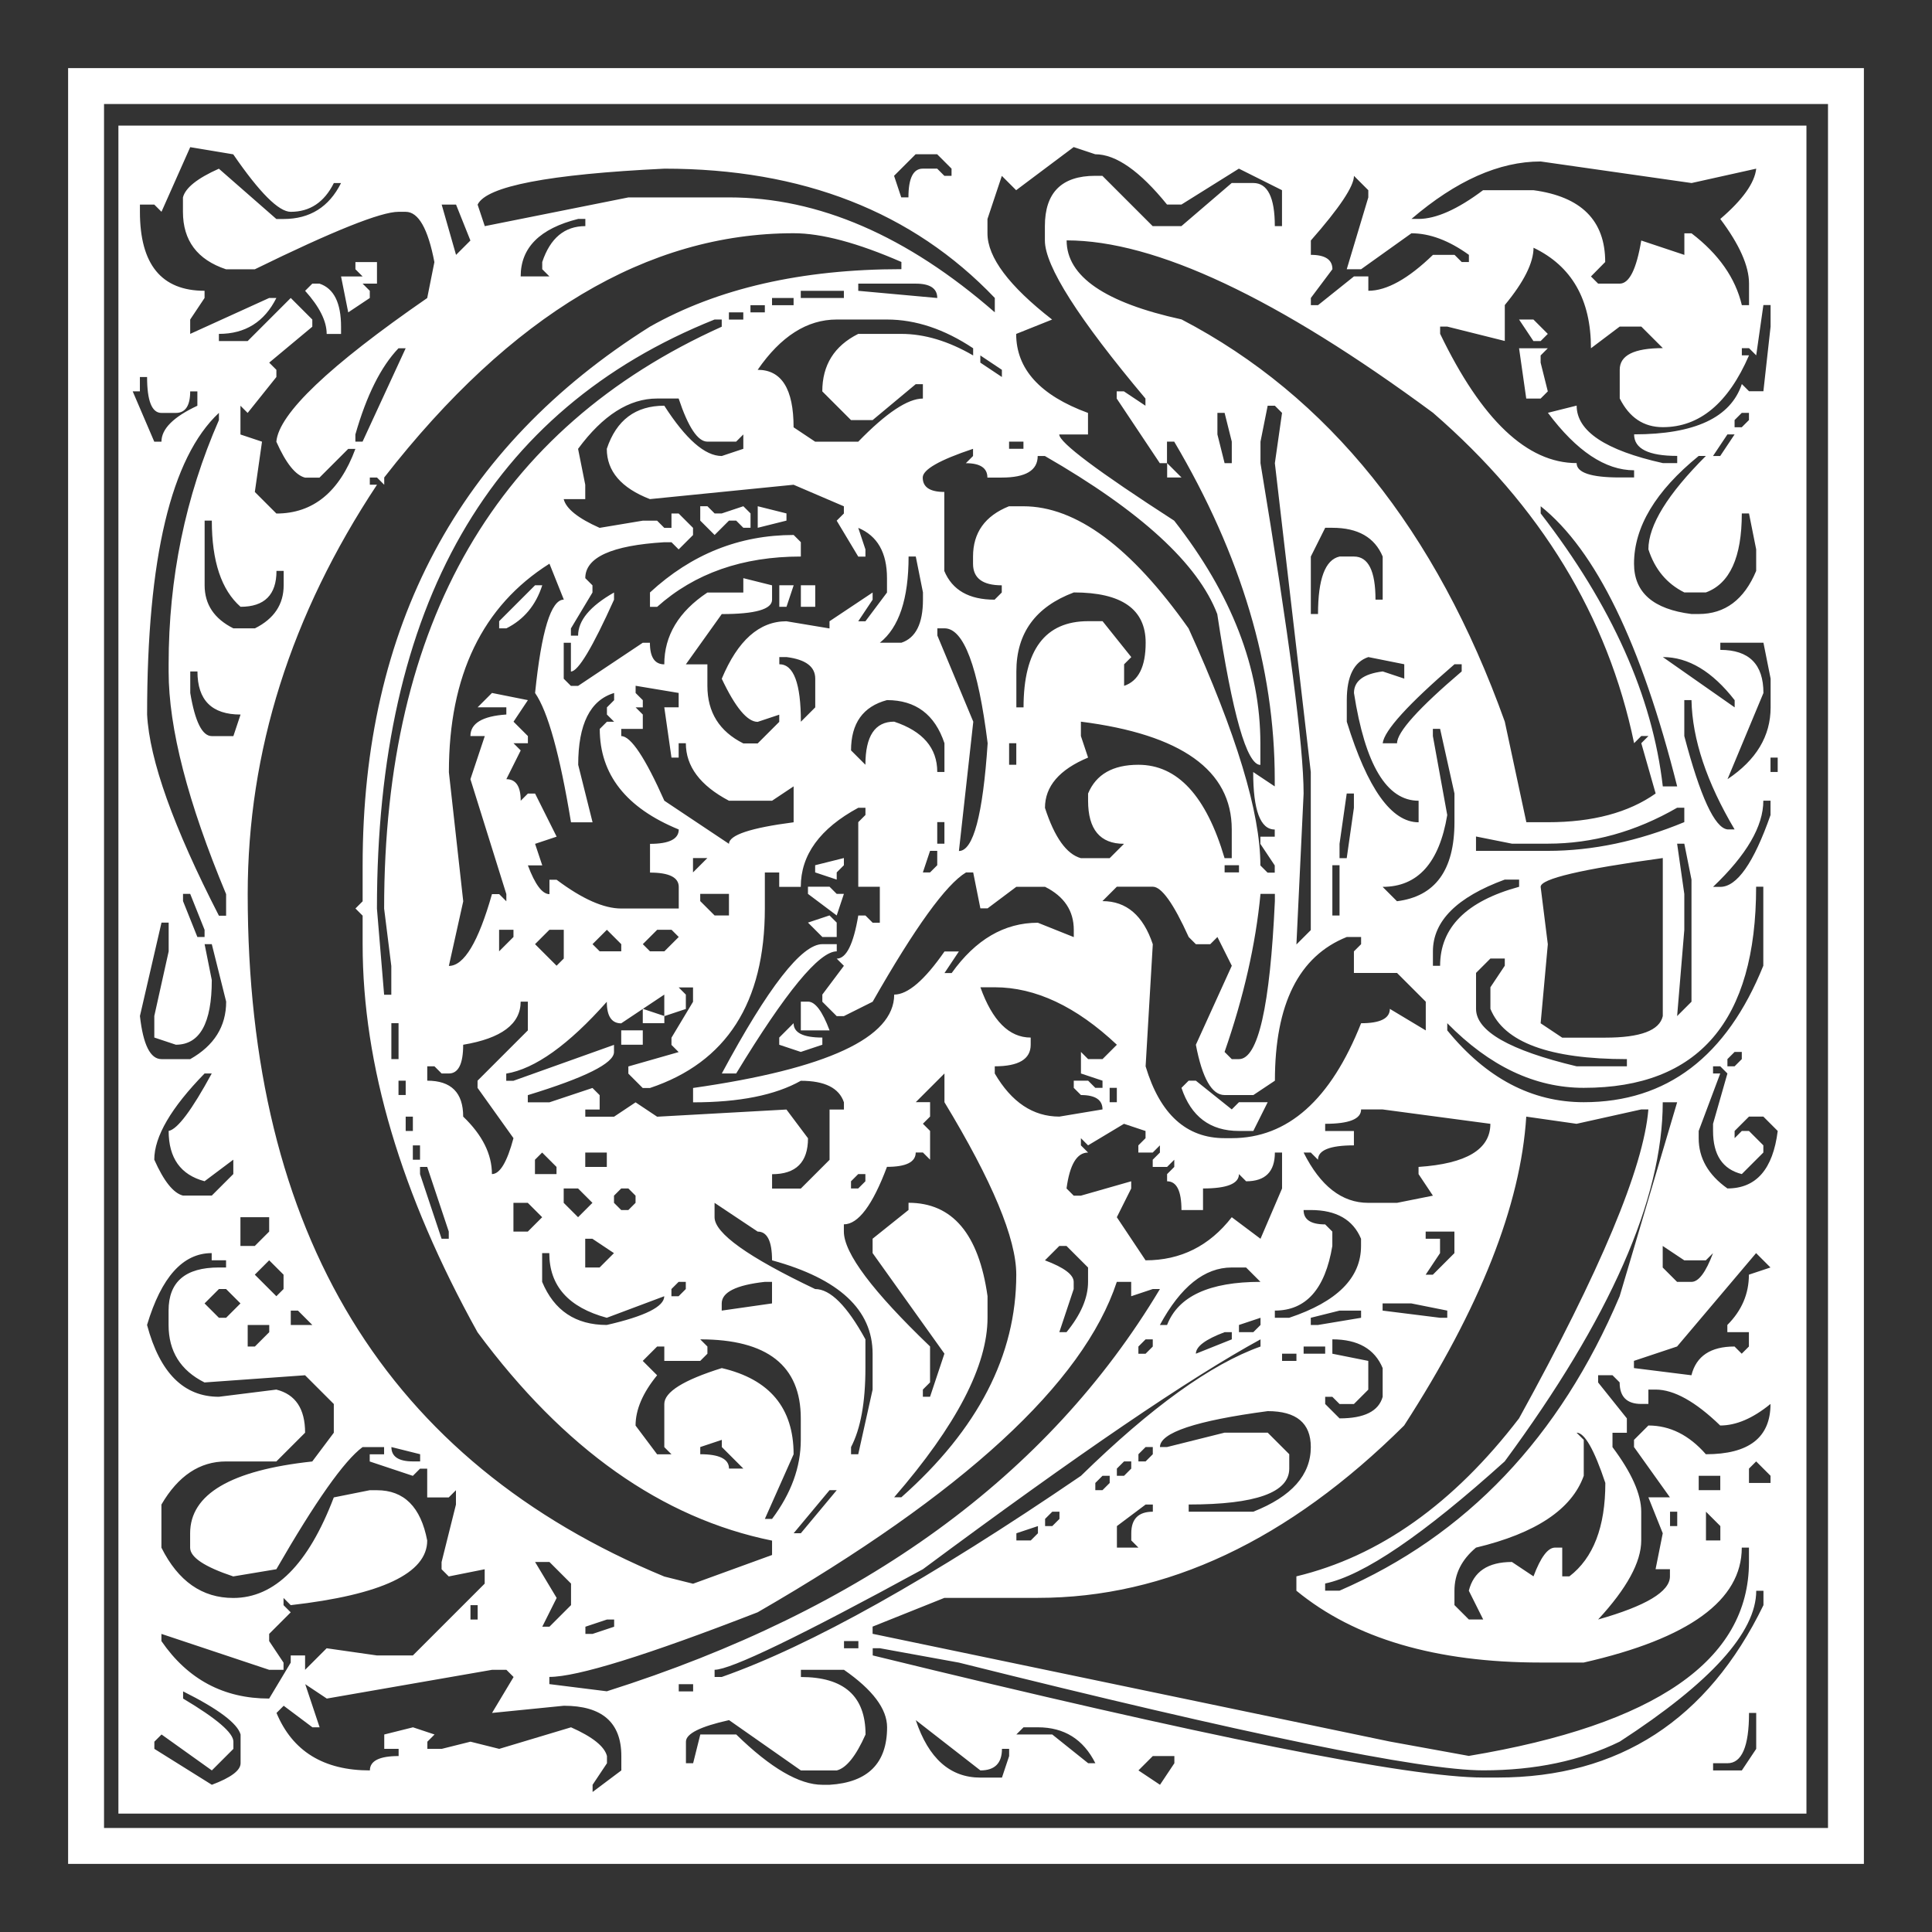 <?xml version="1.0" encoding="UTF-8" standalone="no"?>
<!-- Created with Inkscape (http://www.inkscape.org/) -->

<svg
   xmlns:dc="http://purl.org/dc/elements/1.1/"
   xmlns:cc="http://creativecommons.org/ns#"
   xmlns:rdf="http://www.w3.org/1999/02/22-rdf-syntax-ns#"
   xmlns:svg="http://www.w3.org/2000/svg"
   xmlns="http://www.w3.org/2000/svg"
   xmlns:sodipodi="http://sodipodi.sourceforge.net/DTD/sodipodi-0.dtd"
   xmlns:inkscape="http://www.inkscape.org/namespaces/inkscape"
   width="56.734"
   height="56.734"
   id="svg2"
   version="1.1"
   inkscape:version="0.48.5 r10040"
   sodipodi:docname="p.svg">
  <rect width="100%" height="100%" fill="#333333" stroke="none"/>
  <defs
     id="defs4" />
  <sodipodi:namedview
     id="base"
     pagecolor="#ffffff"
     bordercolor="#666666"
     borderopacity="1.0"
     inkscape:pageopacity="0"
     inkscape:pageshadow="2"
     inkscape:zoom="3.959798"
     inkscape:cx="43.996764"
     inkscape:cy="5.617196"
     inkscape:document-units="px"
     inkscape:current-layer="layer1"
     showgrid="false"
     fit-margin-top="2"
     fit-margin-left="2"
     fit-margin-right="2"
     fit-margin-bottom="2"
     inkscape:window-width="1366"
     inkscape:window-height="733"
     inkscape:window-x="0"
     inkscape:window-y="0"
     inkscape:window-maximized="1"
     showborder="true"
     borderlayer="false" />
  <g
     inkscape:label="Layer 1"
     inkscape:groupmode="layer"
     id="layer1"
     transform="translate(-152.281,-146.347)">
    <g
       style="font-size:40px;font-style:normal;font-weight:normal;line-height:125%;letter-spacing:0px;word-spacing:0px;fill:#ffffff;fill-opacity:1;stroke:none;font-family:Sans"
       id="flowRoot2985">
      <path
         d="m 154.281,148.347 52.734,0 0,52.734 -52.734,0 0,-52.734 m 1.055,1.055 0,50.625 50.625,0 0,-50.625 -50.625,0 m 0.422,0.633 49.57,0 0,49.57 -49.57,0 0,-49.57 m 2.109,0.633 -0.844,1.898 -0.211,-0.211 -0.422,0 0,0.211 c 0,1.547 0.633,2.32 1.898,2.32 l 0,0.211 -0.422,0.633 0,0.422 2.32,-1.055 0.211,0 c -0.352,0.703 -0.914,1.055 -1.688,1.055 l 0,0.211 0.844,0 1.266,-1.266 0.633,0.633 0,0.211 -1.266,1.055 0.211,0.211 0,0.211 -0.844,1.055 -0.211,-0.211 0,0.844 0.633,0.211 -0.211,1.477 0.633,0.633 c 1.078,4e-5 1.852,-0.633 2.32,-1.898 l -0.211,0 -0.844,0.844 -0.422,0 c -0.281,-0.07 -0.563,-0.422 -0.844,-1.055 0.07,-0.82 1.547,-2.227 4.43,-4.219 l 0.211,-1.055 c -0.188,-0.984 -0.469,-1.477 -0.844,-1.477 l -0.211,0 c -0.516,5e-5 -1.922,0.563 -4.219,1.688 l -0.844,0 c -0.844,-0.281 -1.266,-0.844 -1.266,-1.688 l 0,-0.422 c 0.07,-0.281 0.422,-0.562 1.055,-0.844 l 1.688,1.477 0.211,0 c 0.773,5e-5 1.336,-0.352 1.688,-1.055 l -0.211,0 c -0.281,0.563 -0.703,0.844 -1.266,0.844 -0.352,5e-5 -0.914,-0.562 -1.688,-1.688 l -1.266,-0.211 m 24.258,1.266 -0.422,-0.422 -0.422,1.266 0,0.422 c -3e-5,0.703 0.633,1.547 1.898,2.531 l -1.055,0.422 c -3e-5,1.031 0.703,1.805 2.109,2.32 l 0,0.633 -0.844,0 c -2e-5,0.234 1.125,1.078 3.375,2.531 1.687,2.156 2.531,4.336 2.531,6.539 l 0,0.633 c -0.398,3e-5 -0.82,-1.477 -1.266,-4.43 -0.563,-1.477 -2.25,-3.023 -5.062,-4.641 l -0.211,0 c -3e-5,0.422 -0.352,0.633 -1.055,0.633 l -0.422,0 c -3e-5,-0.281 -0.211,-0.422 -0.633,-0.422 l 0.211,-0.211 0,-0.211 c -0.984,0.328 -1.477,0.609 -1.477,0.844 -2e-5,0.281 0.211,0.422 0.633,0.422 l 0,2.32 c 0.234,0.563 0.727,0.844 1.477,0.844 l 0.211,-0.211 0,-0.211 c -0.563,4e-5 -0.844,-0.211 -0.844,-0.633 l 0,-0.211 c -2e-5,-0.703 0.352,-1.195 1.055,-1.477 l 0.422,0 c 1.547,4e-5 3.164,1.195 4.852,3.586 1.406,3.094 2.109,5.414 2.109,6.961 l 0.211,0.211 0.211,0 0,-0.211 -0.422,-0.633 0,-0.211 0.422,0 0,-0.211 c -0.422,3e-5 -0.633,-0.562 -0.633,-1.688 l 0.633,0.422 0,-0.211 c -4e-5,-3.281 -0.984,-6.586 -2.953,-9.914 l -0.211,0 0,0.633 -0.211,0 -1.266,-1.898 0,-0.211 0.211,0 0.633,0.422 0,-0.211 c -1.969,-2.344 -2.953,-3.891 -2.953,-4.641 l 0,-0.422 c -3e-5,-0.984 0.492,-1.477 1.477,-1.477 l 0.211,0 1.477,1.477 0.844,0 1.477,-1.266 0.633,0 c 0.422,5e-5 0.633,0.422 0.633,1.266 l 0.211,0 0,-1.055 -1.266,-0.633 -1.688,1.055 -0.422,0 c -0.797,-0.984 -1.5,-1.477 -2.109,-1.477 l -0.633,-0.211 -1.688,1.266 m -3.586,-0.422 0.211,0.633 0.211,0 c -3e-5,-0.562 0.141,-0.844 0.422,-0.844 l 0.422,0 0.211,0.211 0.211,0 0,-0.211 -0.422,-0.422 -0.633,0 -0.633,0.633 m 15.188,1.266 0.211,0 c 0.516,5e-5 1.148,-0.281 1.898,-0.844 l 1.477,0 c 1.406,0.188 2.109,0.891 2.109,2.109 L 199,154.465 l 0.211,0.211 0.633,0 c 0.281,5e-5 0.492,-0.422 0.633,-1.266 l 1.266,0.422 0,-0.633 0.211,0 c 0.797,0.609 1.289,1.313 1.477,2.109 l 0.211,0 0,-0.633 c -4e-5,-0.516 -0.281,-1.148 -0.844,-1.898 0.656,-0.562 1.008,-1.055 1.055,-1.477 l -1.898,0.422 -4.43,-0.633 c -1.219,5e-5 -2.484,0.563 -3.797,1.688 m -27.422,-0.422 0.211,0.633 4.219,-0.844 2.953,0 c 2.625,5e-5 5.227,1.125 7.805,3.375 l 0,-0.422 c -2.414,-2.531 -5.648,-3.797 -9.703,-3.797 -3.398,0.164 -5.227,0.516 -5.484,1.055 m 25.734,-0.844 c -4e-5,0.305 -0.422,0.938 -1.266,1.898 l 0,0.422 c 0.422,5e-5 0.633,0.141 0.633,0.422 l -0.633,0.844 0,0.211 0.211,0 1.055,-0.844 0.422,0 0,0.422 c 0.539,4e-5 1.172,-0.352 1.898,-1.055 l 0.633,0 0.211,0.211 0.211,0 0,-0.211 c -0.586,-0.422 -1.148,-0.633 -1.688,-0.633 l -1.477,1.055 -0.422,0 0.633,-2.109 0,-0.211 -0.422,-0.422 m -26.789,0.844 0.422,1.477 0.422,-0.422 -0.422,-1.055 -0.422,0 m 2.32,2.109 0.844,0 -0.211,-0.211 0,-0.211 c 0.234,-0.703 0.656,-1.055 1.266,-1.055 l 0,-0.211 -0.211,0 c -1.125,0.281 -1.688,0.844 -1.688,1.688 m -4.008,6.117 -0.211,-0.211 -0.211,0 0,0.211 0.211,0 c -2.531,3.82 -3.797,7.828 -3.797,12.023 -1e-5,9.984 4.078,16.664 12.234,20.039 l 0.844,0.211 2.32,-0.844 0,-0.422 c -3.234,-0.656 -6.117,-2.695 -8.648,-6.117 -2.25,-4.055 -3.375,-7.852 -3.375,-11.391 l 0,-0.844 -0.211,-0.211 0.211,-0.211 0,-1.055 c -1e-5,-7.008 2.812,-12.281 8.438,-15.82 1.992,-1.125 4.453,-1.687 7.383,-1.688 l 0,-0.211 c -1.289,-0.562 -2.344,-0.844 -3.164,-0.844 -4.289,4e-5 -8.297,2.391 -12.023,7.172 l 0,0.211 m 20.039,-7.172 c -3e-5,1.055 1.125,1.828 3.375,2.32 4.312,2.25 7.477,6.188 9.492,11.812 l 0.633,2.953 0.633,0 c 1.312,3e-5 2.367,-0.281 3.164,-0.844 l -0.422,-1.477 0.211,-0.211 -0.211,0 -0.211,0.211 c -0.773,-3.727 -2.742,-6.961 -5.906,-9.703 -4.57,-3.375 -8.156,-5.062 -10.758,-5.062 m 13.711,0.211 c -4e-5,0.445 -0.281,1.008 -0.844,1.688 l 0,1.055 -1.688,-0.422 -0.211,0 0,0.211 c 1.219,2.531 2.555,3.797 4.008,3.797 -4e-5,0.281 0.422,0.422 1.266,0.422 l 0.422,0 0,-0.211 c -0.844,5e-5 -1.688,-0.562 -2.531,-1.688 l 0.844,-0.211 c -4e-5,0.75 0.844,1.313 2.531,1.688 l 0.422,0 0,-0.211 c -0.844,4e-5 -1.266,-0.211 -1.266,-0.633 1.781,4e-5 2.836,-0.492 3.164,-1.477 l 0.211,0.211 0.422,0 0.211,-1.898 0,-0.633 -0.211,0 -0.211,1.477 -0.211,-0.211 -0.211,0 0,0.211 0.211,0 c -0.609,1.406 -1.453,2.109 -2.531,2.109 -0.563,4e-5 -0.984,-0.281 -1.266,-0.844 l 0,-0.844 c -5e-5,-0.422 0.422,-0.633 1.266,-0.633 l -0.633,-0.633 -0.633,0 L 199,156.574 c -4e-5,-1.43 -0.563,-2.414 -1.688,-2.953 m -34.594,0.422 0.633,0 0,0.633 -0.422,0 0.211,0.211 0,0.211 -0.633,0.422 -0.211,-1.055 0.633,0 -0.211,-0.211 0,-0.211 m 14.766,0.633 0,0.211 2.32,0.211 c -3e-5,-0.281 -0.211,-0.422 -0.633,-0.422 l -1.688,0 m -15.82,0 c 0.422,0.141 0.633,0.563 0.633,1.266 l 0,0.211 -0.422,0 c -1e-5,-0.375 -0.211,-0.797 -0.633,-1.266 l 0.211,-0.211 0.211,0 m 14.133,0.211 0,0.211 1.266,0 0,-0.211 -1.266,0 m -0.844,0.211 0,0.211 0.633,0 0,-0.211 -0.633,0 m -0.633,0.211 0,0.211 0.422,0 0,-0.211 -0.422,0 m -0.633,0.211 0,0.211 0.422,0 0,-0.211 -0.422,0 m -10.336,17.508 0.211,2.531 0.211,0 0,-0.844 -0.211,-1.688 c -1e-5,-8.414 3.305,-14.109 9.914,-17.086 l 0,-0.211 -0.211,0 c -6.609,2.648 -9.914,8.414 -9.914,17.297 m 11.18,-15.82 c 0.703,4e-5 1.055,0.563 1.055,1.688 l 0.633,0.422 1.266,0 c 0.82,-0.844 1.453,-1.266 1.898,-1.266 l 0,-0.422 -0.211,0 -1.266,1.055 -0.633,0 -0.844,-0.844 c -2e-5,-0.773 0.352,-1.336 1.055,-1.688 l 1.266,0 c 0.68,5e-5 1.383,0.211 2.109,0.633 l 0,-0.211 c -0.844,-0.562 -1.688,-0.844 -2.531,-0.844 l -1.477,0 c -0.867,4e-5 -1.641,0.492 -2.32,1.477 m 22.359,-1.477 0.422,0 0.422,0.422 -0.211,0.211 -0.211,0 -0.422,-0.633 m -32.906,0.844 c -0.516,0.539 -0.938,1.383 -1.266,2.531 l 0,0.211 0.211,0 1.266,-2.742 -0.211,0 m 17.086,0.211 0,0.211 0.633,0.422 0,-0.211 -0.633,-0.422 m 15.82,-0.211 0.844,0 -0.211,0.211 0,0.211 0.211,0.844 -0.211,0.211 -0.422,0 -0.211,-1.477 m -40.5,0.844 0,0.422 -0.211,0 0.633,1.477 0.211,0 c -1e-5,-0.375 0.352,-0.727 1.055,-1.055 l 0,-0.422 -0.211,0 c -1e-5,0.422 -0.141,0.633 -0.422,0.633 l -0.422,0 c -0.281,5e-5 -0.422,-0.352 -0.422,-1.055 l -0.211,0 m 12.867,2.109 0.211,1.055 0,0.422 -0.633,0 c 0.07,0.281 0.422,0.563 1.055,0.844 l 1.266,-0.211 0.422,0 0.211,0.211 0.211,0 0,-0.422 0.211,0 0.422,0.422 0,0.211 -0.422,0.422 -0.211,-0.211 -0.211,0 c -1.547,0.094 -2.32,0.445 -2.32,1.055 l 0.211,0.211 0,0.211 -0.633,1.055 0,0.211 0.211,0 c -1e-5,-0.445 0.352,-0.867 1.055,-1.266 l 0,0.211 c -0.633,1.406 -1.055,2.109 -1.266,2.109 l 0,-0.844 -0.211,0 0,1.055 0.211,0.211 0.211,0 1.898,-1.266 0.211,0 c -2e-5,0.422 0.141,0.633 0.422,0.633 -2e-5,-0.844 0.422,-1.547 1.266,-2.109 l 1.055,0 0,-0.422 0.844,0.211 0,0.422 c -2e-5,0.281 -0.492,0.422 -1.477,0.422 l -1.055,1.477 0.633,0 0,0.633 c -2e-5,0.773 0.352,1.336 1.055,1.688 l 0.422,0 0.633,-0.633 0,-0.211 -0.633,0.211 c -0.305,3e-5 -0.656,-0.422 -1.055,-1.266 0.469,-1.125 1.102,-1.687 1.898,-1.688 l 1.266,0.211 0,-0.211 1.266,-0.844 0,0.211 -0.422,0.633 0.211,0 0.633,-0.844 0,-0.422 c -2e-5,-0.75 -0.281,-1.242 -0.844,-1.477 l 0.211,0.633 0,0.211 -0.211,0 -0.633,-1.055 0.211,-0.211 0,-0.211 -1.477,-0.633 -4.219,0.422 c -0.844,-0.328 -1.266,-0.82 -1.266,-1.477 0.281,-0.844 0.844,-1.266 1.688,-1.266 0.633,0.984 1.195,1.477 1.688,1.477 l 0.633,-0.211 0,-0.422 -0.211,0.211 -0.844,0 c -0.281,5e-5 -0.563,-0.422 -0.844,-1.266 l -0.633,0 c -0.82,4e-5 -1.594,0.492 -2.32,1.477 m 20.25,-1.266 -0.211,1.055 0,0.633 c 0.844,5.086 1.266,8.32 1.266,9.703 l -0.211,4.43 0.422,-0.422 0,-4.641 -1.055,-9.07 0.211,-1.477 -0.211,-0.211 -0.211,0 m -32.906,9.07 c 0.07,1.336 0.773,3.305 2.109,5.906 l 0.211,0 0,-0.633 c -1.125,-2.695 -1.688,-4.875 -1.688,-6.539 l 0,-0.211 c 0,-2.531 0.492,-4.922 1.477,-7.172 l 0,-0.211 c -1.406,1.313 -2.109,4.266 -2.109,8.859 m 31.43,-8.859 0,0.633 0.211,0.844 0.211,0 0,-0.633 -0.211,-0.844 -0.211,0 m 15.398,0 -0.211,0.211 0,0.211 0.211,0 0.211,-0.211 0,-0.211 -0.211,0 m -0.422,0.633 -0.422,0.633 0.211,0 0.422,-0.633 -0.211,0 m -21.094,0.211 0,0.211 0.422,0 0,-0.211 -0.422,0 m 20.25,0.422 c -1.266,1.031 -1.898,2.086 -1.898,3.164 -4e-5,0.844 0.562,1.336 1.688,1.477 l 0.211,0 c 0.773,4e-5 1.336,-0.422 1.688,-1.266 l 0,-0.633 -0.211,-1.055 -0.211,0 c -5e-5,1.289 -0.352,2.063 -1.055,2.32 l -0.633,0 c -0.516,-0.258 -0.867,-0.68 -1.055,-1.266 -5e-5,-0.703 0.562,-1.617 1.688,-2.742 l -0.211,0 m -15.609,0.211 0.422,0.422 -0.422,0 0,-0.422 m 10.969,1.266 0,0.211 c 2.086,2.695 3.281,5.367 3.586,8.016 l 0.422,0 c -1.055,-4.195 -2.391,-6.937 -4.008,-8.227 m -24.68,0 0.211,0 0.211,0.211 0.211,0 0.633,-0.211 0.211,0.211 0,0.422 -0.211,0 -0.211,-0.211 -0.211,0 -0.422,0.422 -0.422,-0.422 0,-0.422 m 1.688,0 0.844,0.211 0,0.211 -0.844,0.211 0,-0.633 m -16.242,0.422 0,1.898 c 0,0.563 0.281,0.984 0.844,1.266 l 0.633,0 c 0.562,-0.281 0.844,-0.703 0.844,-1.266 l 0,-0.422 -0.211,0 c -1e-5,0.703 -0.352,1.055 -1.055,1.055 -0.562,-0.492 -0.844,-1.336 -0.844,-2.531 l -0.211,0 m 32.906,0.211 -0.422,0.844 0,1.688 0.211,0 c -3e-5,-1.031 0.211,-1.594 0.633,-1.688 l 0.422,0 c 0.422,4e-5 0.633,0.422 0.633,1.266 l 0.211,0 0,-1.266 c -0.234,-0.562 -0.727,-0.844 -1.477,-0.844 l -0.211,0 m -15.609,0.211 0.211,0.211 0,0.422 c -1.711,4e-5 -3.117,0.492 -4.219,1.477 l -0.211,0 0,-0.422 c 1.219,-1.125 2.625,-1.687 4.219,-1.688 m 3.375,0.633 c -3e-5,1.242 -0.281,2.086 -0.844,2.531 l 0.633,0 c 0.422,-0.141 0.633,-0.562 0.633,-1.266 l 0,-0.211 -0.211,-1.055 -0.211,0 m -13.5,6.328 0.422,3.797 -0.422,1.898 c 0.445,3e-5 0.867,-0.703 1.266,-2.109 l 0.211,0 0.211,0.211 0,-0.211 -1.055,-3.375 0.422,-1.266 -0.422,0 c -1e-5,-0.375 0.352,-0.586 1.055,-0.633 l 0,-0.211 -0.844,0 0.422,-0.422 1.055,0.211 -0.422,0.633 0.422,0.422 0,0.211 -0.422,0 0.211,0.211 -0.422,0.844 c 0.281,3e-5 0.422,0.211 0.422,0.633 l 0.211,-0.211 0.211,0 0.633,1.266 -0.633,0.211 0.211,0.633 -0.422,0 c 0.211,0.563 0.422,0.844 0.633,0.844 l 0,-0.422 0.211,0 c 0.75,0.563 1.383,0.844 1.898,0.844 l 1.688,0 0,-0.633 c -2e-5,-0.281 -0.281,-0.422 -0.844,-0.422 l 0,-0.844 c 0.562,3e-5 0.844,-0.141 0.844,-0.422 -1.547,-0.633 -2.32,-1.617 -2.32,-2.953 l 0.211,-0.211 0.211,0 -0.211,-0.211 0,-0.211 0.211,-0.211 0,-0.211 c -0.703,0.211 -1.055,0.914 -1.055,2.109 l 0.422,1.688 -0.633,0 c -0.328,-1.992 -0.68,-3.258 -1.055,-3.797 0.187,-1.828 0.469,-2.742 0.844,-2.742 l -0.422,-1.055 c -1.969,1.242 -2.953,3.281 -2.953,6.117 m 2.531,-5.484 0.211,0 c -0.188,0.586 -0.539,1.008 -1.055,1.266 l -0.211,0 0,-0.211 1.055,-1.055 m 7.172,0 0.422,0 -0.211,0.633 -0.211,0 0,-0.633 m 0.633,0 0.422,0 0,0.633 -0.422,0 0,-0.633 m 6.328,2.531 0,1.055 0.211,0 c -3e-5,-1.687 0.633,-2.531 1.898,-2.531 l 0.422,0 0.844,1.055 -0.211,0.211 0,0.633 c 0.422,-0.141 0.633,-0.562 0.633,-1.266 -3e-5,-0.984 -0.703,-1.477 -2.109,-1.477 -1.125,0.422 -1.688,1.195 -1.688,2.32 m -2.32,-1.266 0,0.211 1.055,2.531 -0.422,3.797 c 0.422,3e-5 0.703,-1.055 0.844,-3.164 -0.281,-2.25 -0.703,-3.375 -1.266,-3.375 l -0.211,0 m 22.992,0.422 0,0.211 c 0.844,4e-5 1.266,0.422 1.266,1.266 l -1.055,2.531 c 0.844,-0.562 1.266,-1.266 1.266,-2.109 l 0,-0.844 -0.211,-1.055 -1.266,0 m -27.633,0.422 0,0.211 c 0.422,3e-5 0.633,0.563 0.633,1.688 l 0.422,-0.422 0,-0.844 c -2e-5,-0.352 -0.281,-0.562 -0.844,-0.633 l -0.211,0 m 16.664,1.266 0,0.633 c 0.609,1.969 1.312,2.953 2.109,2.953 l 0,-0.633 c -0.938,3e-5 -1.57,-1.055 -1.898,-3.164 -4e-5,-0.352 0.281,-0.562 0.844,-0.633 l 0.633,0.211 0,-0.422 -1.055,-0.211 c -0.422,0.141 -0.633,0.563 -0.633,1.266 m 9.281,-1.266 2.109,1.477 0,-0.211 c -0.656,-0.844 -1.359,-1.266 -2.109,-1.266 m -8.227,2.531 0.422,0 c -4e-5,-0.328 0.633,-1.031 1.898,-2.109 l 0,-0.211 -0.211,0 c -1.359,1.172 -2.063,1.945 -2.109,2.32 m -35.016,-2.109 0,0.633 c 0.141,0.844 0.352,1.266 0.633,1.266 l 0.633,0 0.211,-0.633 c -0.844,3e-5 -1.266,-0.422 -1.266,-1.266 l -0.211,0 m 13.078,0.422 0,0.211 0.211,0.211 0,0.211 -0.211,0 0.211,0.211 0,0.422 -0.633,0 0,0.211 c 0.281,3e-5 0.703,0.633 1.266,1.898 l 1.898,1.266 c -2e-5,-0.258 0.633,-0.469 1.898,-0.633 l 0,-1.055 -0.633,0.422 -1.266,0 c -0.844,-0.445 -1.266,-1.008 -1.266,-1.688 l -0.211,0 0,0.422 -0.211,0 -0.211,-1.477 0.422,0 0,-0.422 -1.266,-0.211 m 6.328,1.898 0.422,0.422 c -2e-5,-0.844 0.281,-1.266 0.844,-1.266 0.844,0.281 1.266,0.773 1.266,1.477 l 0.211,0 0,-0.844 c -0.281,-0.844 -0.844,-1.266 -1.688,-1.266 -0.703,0.188 -1.055,0.68 -1.055,1.477 m 24.469,-1.477 0,1.055 c 0.469,1.781 0.891,2.695 1.266,2.742 l 0.211,0 c -0.82,-1.383 -1.242,-2.648 -1.266,-3.797 l -0.211,0 m -17.719,0.633 0,0.422 0.211,0.633 c -0.844,0.352 -1.266,0.844 -1.266,1.477 0.281,0.867 0.633,1.359 1.055,1.477 l 0.844,0 0.422,-0.422 c -0.703,3e-5 -1.055,-0.422 -1.055,-1.266 l 0,-0.211 c 0.234,-0.562 0.727,-0.844 1.477,-0.844 1.148,3e-5 1.992,0.914 2.531,2.742 l 0.211,0 0,-0.844 c -3e-5,-1.734 -1.477,-2.789 -4.43,-3.164 m 10.336,0.211 0,0.211 0.422,2.32 c -0.234,1.406 -0.867,2.109 -1.898,2.109 l 0.422,0.422 c 1.125,-0.141 1.687,-0.914 1.688,-2.32 l 0,-0.844 -0.422,-1.898 -0.211,0 m -12.445,0.422 0,0.633 0.211,0 0,-0.633 -0.211,0 m 22.359,0.422 0,0.422 0.211,0 0,-0.422 -0.211,0 m -12.445,1.055 -0.211,1.477 0,0.422 0.211,0 0.211,-1.477 0,-0.422 -0.211,0 m 12.234,0.211 c -5e-5,0.75 -0.492,1.594 -1.477,2.531 l 0.211,0 c 0.492,3e-5 0.984,-0.703 1.477,-2.109 l 0,-0.422 -0.211,0 m -28.266,2.531 -0.633,0 0,-0.422 -0.422,0 0,1.055 c -2e-5,2.766 -1.125,4.523 -3.375,5.273 l -0.211,0 -0.422,-0.422 0,-0.211 1.477,-0.422 -0.211,-0.211 0,-0.211 0.633,-1.055 0,-0.422 -0.422,0 0.211,0.211 0,0.422 -0.633,0.211 0,-0.633 -1.266,0.844 c -0.281,3e-5 -0.422,-0.211 -0.422,-0.633 -1.125,1.266 -2.109,1.969 -2.953,2.109 l 0,0.211 0.211,0 2.953,-1.055 0,0.211 c -2e-5,0.328 -0.844,0.75 -2.531,1.266 l 0,0.211 0.633,0 1.266,-0.422 0.211,0.211 0,0.422 -0.422,0 0,0.211 0.844,0 0.633,-0.422 0.633,0.422 3.797,-0.211 0.633,0.844 c -2e-5,0.703 -0.352,1.055 -1.055,1.055 l 0,0.422 0.844,0 0.844,-0.844 0,-1.477 0.422,0 0,-0.211 c -0.141,-0.422 -0.563,-0.633 -1.266,-0.633 -0.75,0.422 -1.805,0.633 -3.164,0.633 l 0,-0.422 c 3.937,-0.562 5.906,-1.477 5.906,-2.742 0.398,3e-5 0.891,-0.422 1.477,-1.266 l 0.422,0 -0.422,0.633 0.211,0 c 0.703,-0.984 1.547,-1.477 2.531,-1.477 l 1.055,0.422 0,-0.211 c -3e-5,-0.562 -0.281,-0.984 -0.844,-1.266 l -0.844,0 -0.844,0.633 -0.211,0 -0.211,-1.055 -0.211,0 c -0.586,0.352 -1.5,1.617 -2.742,3.797 l -0.844,0.422 -0.211,0 -0.422,-0.422 0,-0.211 0.633,-0.844 -0.211,-0.211 c 0.281,3e-5 0.492,-0.422 0.633,-1.266 l 0.211,0 0.211,0.211 0.211,0 0,-1.055 -0.633,0 0,-1.898 0.211,-0.211 0,-0.211 -0.211,0 c -1.125,0.609 -1.688,1.383 -1.688,2.32 m 21.938,-1.266 -1.055,0 -1.055,-0.211 0,0.422 2.109,0 c 1.312,3e-5 2.648,-0.281 4.008,-0.844 l 0,-0.422 -0.211,0 c -1.219,0.703 -2.484,1.055 -3.797,1.055 m -17.93,-0.633 0,0.633 0.211,0 0,-0.633 -0.211,0 m 21.727,0.633 0.211,1.477 0,1.055 -0.211,2.531 0.422,-0.422 0,-3.586 -0.211,-1.055 -0.211,0 m -21.938,0.211 -0.211,0.633 0.211,0 0.211,-0.211 0,-0.422 -0.211,0 m -6.961,0.211 0,0.422 0.422,-0.422 -0.422,0 m 24.891,0.844 0.211,1.688 -0.211,2.32 0.633,0.422 1.266,0 c 1.031,2e-5 1.594,-0.211 1.688,-0.633 l 0,-4.641 c -2.391,0.328 -3.586,0.609 -3.586,0.844 m -20.461,-0.844 0,0.211 -0.211,0.211 0,0.211 -0.633,-0.211 0,-0.211 0.844,-0.211 m 11.18,0.211 0,0.211 0.422,0 0,-0.211 -0.422,0 m 3.164,0 0,1.477 0.211,0 0,-1.477 -0.211,0 m 2.953,2.531 0,0.422 0.211,0 c -4e-5,-1.125 0.773,-1.898 2.32,-2.32 l 0,-0.211 -0.422,0 c -1.406,0.516 -2.109,1.219 -2.109,2.109 m -9.703,-1.477 c 0.703,3e-5 1.195,0.422 1.477,1.266 l -0.211,3.586 c 0.422,1.406 1.195,2.109 2.32,2.109 l 0.211,0 c 1.641,2e-5 2.906,-1.125 3.797,-3.375 0.562,3e-5 0.844,-0.141 0.844,-0.422 l 1.055,0.633 0,-0.844 -0.844,-0.844 -1.266,0 0,-0.633 0.211,-0.211 0,-0.211 -0.422,0 c -1.406,0.563 -2.109,1.969 -2.109,4.219 l -0.633,0.422 -0.844,0 c -0.375,2e-5 -0.656,-0.492 -0.844,-1.477 l 1.055,-2.32 -0.422,-0.844 -0.211,0.211 -0.422,0 -0.211,-0.211 c -0.445,-0.984 -0.797,-1.477 -1.055,-1.477 l -1.055,0 -0.422,0.422 m 19.195,-0.422 c -5e-5,3.938 -1.688,5.906 -5.062,5.906 -1.43,2e-5 -2.766,-0.633 -4.008,-1.898 l 0,0.211 c 1.148,1.406 2.484,2.109 4.008,2.109 2.437,3e-5 4.195,-1.336 5.273,-4.008 l 0,-2.32 -0.211,0 m -46.195,0.211 0,0.211 0.422,1.055 0.211,0 0,-0.211 -0.422,-1.055 -0.211,0 m 15.188,0 0,0.211 0.422,0.422 0.422,0 0,-0.633 -0.844,0 m 3.164,-0.211 0.633,0 0.211,0.211 0.211,0 -0.211,0.633 -0.844,-0.633 0,-0.211 m 13.289,0.211 c -0.141,1.477 -0.492,3.023 -1.055,4.641 l 0.211,0.211 0.211,0 c 0.562,2e-5 0.914,-1.547 1.055,-4.641 l 0,-0.211 -0.422,0 m -32.273,0.844 -0.633,2.742 c 0.094,0.844 0.305,1.266 0.633,1.266 l 0.844,0 c 0.703,-0.398 1.055,-0.961 1.055,-1.688 l -0.422,-1.688 -0.211,0 0.211,1.055 c 0,1.266 -0.352,1.898 -1.055,1.898 l -0.633,-0.211 0,-0.633 0.422,-1.898 0,-0.844 -0.211,0 m 19.617,-0.211 0.211,0.211 0,0.422 -0.422,0 -0.422,-0.422 0.633,-0.211 m -9.703,0.422 0,0.633 0.422,-0.422 0,-0.211 -0.422,0 m 1.055,0.422 0.633,0.633 0.211,-0.211 0,-0.844 -0.422,0 -0.422,0.422 m 1.688,0 0.211,0.211 0.633,0 0,-0.211 -0.422,-0.422 -0.422,0.422 m 1.477,0 0.211,0.211 0.422,0 0.422,-0.422 -0.211,-0.211 -0.422,0 -0.422,0.422 m 5.695,0 0,0.211 c -0.516,2e-5 -1.5,1.195 -2.953,3.586 l -0.422,0 c 1.359,-2.531 2.344,-3.797 2.953,-3.797 l 0.422,0 m 18.773,0.844 0,1.055 c -4e-5,0.656 0.984,1.219 2.953,1.688 l 1.477,0 0,-0.211 c -2.273,2e-5 -3.609,-0.492 -4.008,-1.477 l 0,-0.633 0.422,-0.633 0,-0.211 -0.422,0 -0.422,0.422 m -14.555,0.422 c 0.352,0.984 0.844,1.477 1.477,1.477 l 0,0.211 c -2e-5,0.422 -0.352,0.633 -1.055,0.633 l 0,0.211 c 0.492,0.844 1.125,1.266 1.898,1.266 l 1.266,-0.211 c -3e-5,-0.281 -0.211,-0.422 -0.633,-0.422 l -0.211,-0.211 0,-0.211 0.422,0 0.211,0.211 0.211,0 0,-0.211 -0.633,-0.211 0,-0.633 0.211,0.211 0.422,0 0.422,-0.422 c -1.195,-1.125 -2.391,-1.687 -3.586,-1.688 l -0.422,0 m -13.5,0.422 c -1e-5,0.656 -0.563,1.078 -1.688,1.266 -1e-5,0.563 -0.141,0.844 -0.422,0.844 l -0.211,0 -0.211,-0.211 -0.211,0 0,0.422 c 0.703,2e-5 1.055,0.352 1.055,1.055 0.562,0.539 0.844,1.102 0.844,1.688 0.234,2e-5 0.445,-0.352 0.633,-1.055 l -1.055,-1.477 0,-0.211 1.477,-1.477 0,-0.844 -0.211,0 m 8.227,0 0.211,0 c 0.211,2e-5 0.422,0.281 0.633,0.844 l -0.844,0 0,-0.844 m -4.641,0.211 0.633,0.211 0,0.211 -0.633,0 0,-0.422 m -7.383,0.422 0,1.055 0.211,0 0,-1.055 -0.211,0 m 11.812,0 c -2e-5,0.281 0.281,0.422 0.844,0.422 l 0,0.211 -0.633,0.211 -0.633,-0.211 0,-0.211 0.422,-0.422 m -5.062,0.211 0.633,0 0,0.422 -0.633,0 0,-0.422 m 32.695,0.633 -0.211,0.211 0,0.211 0.211,0 0.211,-0.211 0,-0.211 -0.211,0 m -0.633,0.422 0,0.211 0.211,0 -0.633,1.688 0,0.211 c -5e-5,0.586 0.281,1.078 0.844,1.477 0.844,2e-5 1.336,-0.562 1.477,-1.688 l -0.422,-0.422 -0.422,0 -0.422,0.422 0,0.211 0.211,-0.211 0.211,0 0.422,0.422 0,0.211 -0.633,0.633 c -0.563,-0.141 -0.844,-0.562 -0.844,-1.266 l 0,-0.211 0.422,-1.477 -0.211,-0.211 -0.211,0 m -44.297,0.211 c -0.984,1.008 -1.477,1.852 -1.477,2.531 0.281,0.633 0.562,0.984 0.844,1.055 l 0.844,0 0.633,-0.633 0,-0.422 -0.844,0.633 c -0.703,-0.187 -1.055,-0.68 -1.055,-1.477 0.258,-0.047 0.68,-0.609 1.266,-1.688 l -0.211,0 m 20.883,0.844 0.422,0 0,0.422 -0.211,0.211 0.211,0.211 0,0.844 -0.211,-0.211 -0.211,0 c -2e-5,0.281 -0.281,0.422 -0.844,0.422 -0.422,1.125 -0.844,1.688 -1.266,1.688 l 0,0.211 c -2e-5,0.633 0.844,1.758 2.531,3.375 l 0,1.055 -0.211,0.211 0,0.211 0.211,0 0.422,-1.266 -2.109,-2.953 0,-0.422 1.055,-0.844 0,-0.211 c 1.289,2e-5 2.062,0.914 2.32,2.742 l 0,0.633 c -3e-5,1.406 -0.914,3.164 -2.742,5.273 l 0.211,0 c 2.25,-1.992 3.375,-4.172 3.375,-6.539 -3e-5,-1.055 -0.703,-2.742 -2.109,-5.062 l 0,-0.844 -0.844,0.844 m -15.188,-0.633 0,0.422 0.211,0 0,-0.422 -0.211,0 m 20.883,0.211 0,0.422 0.211,0 0,-0.422 -0.211,0 m 2.531,-0.211 1.055,0.844 0.211,-0.211 0.844,0 -0.422,0.844 -0.422,0 c -0.844,3e-5 -1.406,-0.422 -1.688,-1.266 l 0.211,-0.211 0.211,0 m 13.711,0.633 c -4e-5,2.836 -1.547,6.352 -4.641,10.547 -2.391,2.156 -4.148,3.352 -5.273,3.586 l 0,0.211 0.422,0 c 3.727,-1.617 6.469,-4.5 8.227,-8.648 l 1.688,-5.695 -0.422,0 m -8.859,0.211 c -4e-5,0.281 -0.352,0.422 -1.055,0.422 l 0,0.211 0.844,0 0,0.422 c -0.703,2e-5 -1.055,0.141 -1.055,0.422 l -0.211,-0.211 -0.211,0 c 0.492,0.984 1.125,1.477 1.898,1.477 l 0.844,0 1.055,-0.211 -0.422,-0.633 0,-0.211 c 1.406,-0.094 2.109,-0.516 2.109,-1.266 l -3.164,-0.422 -0.633,0 m 6.328,0.422 -1.477,-0.211 c -0.164,2.602 -1.359,5.625 -3.586,9.07 -3.398,3.375 -6.984,5.063 -10.758,5.062 l -2.742,0 -2.109,0.844 0,0.211 15.188,3.164 2.32,0.422 c 5.484,-0.914 8.227,-2.812 8.227,-5.695 l 0,-0.422 -0.211,0 c -5e-5,1.547 -1.547,2.672 -4.641,3.375 l -1.266,0 c -3.07,1e-5 -5.461,-0.703 -7.172,-2.109 l 0,-0.422 c 2.437,-0.586 4.617,-2.133 6.539,-4.641 2.391,-4.336 3.656,-7.359 3.797,-9.07 l -0.211,0 -1.898,0.422 m -34.383,-0.211 0,0.422 0.211,0 0,-0.422 -0.211,0 m 20.039,0.844 -0.211,-0.211 0,0.211 0.211,0.211 c -0.328,2e-5 -0.539,0.352 -0.633,1.055 l 0.211,0.211 0.211,0 1.477,-0.422 0,0.211 -0.422,0.844 0.844,1.266 c 1.031,2e-5 1.875,-0.422 2.531,-1.266 l 0.844,0.633 0.633,-1.477 0,-1.055 -0.211,0 c -4e-5,0.563 -0.281,0.844 -0.844,0.844 l -0.211,-0.211 c -3e-5,0.281 -0.352,0.422 -1.055,0.422 l 0,0.633 -0.633,0 c -3e-5,-0.562 -0.141,-0.844 -0.422,-0.844 l 0,-0.211 0.211,-0.211 0,-0.211 -0.211,0.211 -0.422,0 0,-0.211 0.211,-0.211 0,-0.211 -0.211,0.211 -0.422,0 0,-0.211 0.211,-0.211 0,-0.211 -0.633,-0.211 -1.055,0.633 m -19.828,0 0,0.422 0.211,0 0,-0.422 -0.211,0 m 3.797,0.211 -0.211,0.211 0,0.422 0.633,0 0,-0.211 -0.422,-0.422 m 1.266,0 0,0.422 0.633,0 0,-0.422 -0.633,0 m -4.852,0.422 0,0.211 0.633,1.898 0.211,0 0,-0.211 -0.633,-1.898 -0.211,0 m 12.867,0.211 -0.211,0.211 0,0.211 0.211,0 0.211,-0.211 0,-0.211 -0.211,0 m -8.648,0.422 0,0.422 0.422,0.422 0.422,-0.422 -0.422,-0.422 -0.422,0 m 1.688,0 -0.211,0.211 0,0.211 0.211,0.211 0.211,0 0.211,-0.211 0,-0.211 -0.211,-0.211 -0.211,0 m -3.164,0.422 0,0.844 0.422,0 0.422,-0.422 -0.422,-0.422 -0.422,0 m 5.906,0 0,0.422 c -1e-5,0.469 0.984,1.172 2.953,2.109 0.445,2e-5 0.937,0.492 1.477,1.477 l 0,0.844 c -2e-5,1.008 -0.141,1.781 -0.422,2.32 l 0,0.211 0.211,0 0.422,-1.898 0,-1.055 c -2e-5,-1.289 -0.984,-2.203 -2.953,-2.742 -2e-5,-0.562 -0.141,-0.844 -0.422,-0.844 l -1.266,-0.844 m 17.297,0.211 c -4e-5,0.281 0.211,0.422 0.633,0.422 l 0.211,0.211 0,0.422 c -0.211,1.266 -0.773,1.898 -1.688,1.898 l 0,0.211 0.422,0 c 1.406,-0.469 2.109,-1.172 2.109,-2.109 l 0,-0.211 c -0.234,-0.562 -0.727,-0.844 -1.477,-0.844 l -0.211,0 m -31.219,0.211 0,0.844 0.422,0 0.422,-0.422 0,-0.422 -0.844,0 m 34.805,0.422 0,0.211 0.422,0 0,0.422 -0.422,0.633 0.211,0 0.633,-0.633 0,-0.633 -0.844,0 m -24.68,0.211 0,0.844 0.422,0 0.422,-0.422 -0.633,-0.422 -0.211,0 m 13.5,0.633 c 0.562,0.211 0.844,0.422 0.844,0.633 l 0,0.211 -0.422,1.266 0.211,0 c 0.422,-0.516 0.633,-1.008 0.633,-1.477 l 0,-0.422 -0.633,-0.633 -0.211,0 -0.422,0.422 m 18.141,-0.422 0,0.633 0.422,0.422 0.422,0 c 0.211,2e-5 0.422,-0.281 0.633,-0.844 l -0.211,0.211 -0.633,0 -0.633,-0.422 m -44.508,2.32 c 0.375,1.406 1.078,2.109 2.109,2.109 l 1.688,-0.211 c 0.562,0.141 0.844,0.563 0.844,1.266 l -0.844,0.844 -1.477,0 c -0.773,1e-5 -1.406,0.422 -1.898,1.266 l 0,1.266 c 0.492,0.984 1.195,1.477 2.109,1.477 1.219,1e-5 2.203,-0.984 2.953,-2.953 l 1.055,-0.211 0.211,0 c 0.797,1e-5 1.289,0.492 1.477,1.477 -1e-5,0.961 -1.336,1.594 -4.008,1.898 l -0.211,-0.211 0,0.211 0.211,0.211 -0.633,0.633 0,0.211 0.422,0.633 0,0.211 -0.422,0 -3.164,-1.055 0,0.211 c 0.773,1.125 1.828,1.688 3.164,1.688 l 0.633,-1.055 0,-0.211 0.422,0 0,0.422 0.633,-0.633 1.477,0.211 1.055,0 2.109,-2.109 0,-0.422 -1.055,0.211 -0.211,-0.211 0,-0.211 0.422,-1.688 0,-0.422 -0.211,0.211 -0.633,0 0,-0.844 -0.211,0 -0.211,0.211 -1.266,-0.422 0,-0.211 0.422,0 0,-0.211 -0.633,0 c -0.539,0.398 -1.383,1.594 -2.531,3.586 l -1.266,0.211 c -0.844,-0.281 -1.266,-0.562 -1.266,-0.844 l 0,-0.422 c -1e-5,-1.148 1.195,-1.852 3.586,-2.109 l 0.633,-0.844 0,-0.844 -0.844,-0.844 -2.953,0.211 c -0.703,-0.352 -1.055,-0.914 -1.055,-1.688 l 0,-0.422 c 0,-0.844 0.492,-1.266 1.477,-1.266 l 0.211,0 0,-0.211 -0.422,0 0,-0.211 c -0.844,2e-5 -1.477,0.703 -1.898,2.109 m 11.602,-2.109 0,0.844 c 0.352,0.844 0.984,1.266 1.898,1.266 1.125,-0.258 1.687,-0.539 1.688,-0.844 l -1.688,0.633 c -1.125,-0.305 -1.688,-0.937 -1.688,-1.898 l -0.211,0 m 32.062,3.164 0,0.211 1.688,0.211 c 0.141,-0.562 0.562,-0.844 1.266,-0.844 l 0.211,0.211 0.211,-0.211 0,-0.422 -0.633,0 0,-0.211 c 0.422,-0.422 0.633,-0.914 0.633,-1.477 l 0.633,-0.211 -0.422,-0.422 -2.32,2.742 -1.266,0.422 m -40.5,-2.531 0.633,0.633 0.211,-0.211 0,-0.422 -0.422,-0.422 -0.422,0.422 m 26.578,1.477 0.211,0 c 0.328,-0.844 1.242,-1.266 2.742,-1.266 l -0.422,-0.422 -0.422,0 c -0.797,1e-5 -1.5,0.563 -2.109,1.688 m -14.133,-1.266 -0.211,0.211 0,0.211 0.211,0 0.211,-0.211 0,-0.211 -0.211,0 m 1.266,0.633 0,0.211 1.477,-0.211 0,-0.633 -0.211,0 c -0.844,0.094 -1.266,0.305 -1.266,0.633 m 11.602,-0.633 c -0.984,2.977 -4.5,6.211 -10.547,9.703 -3.258,1.266 -5.297,1.898 -6.117,1.898 l 0,0.211 1.688,0.211 c 7.547,-2.391 12.961,-6.328 16.242,-11.812 l -0.211,0 -0.633,0.211 0,-0.422 -0.422,0 m -26.789,0.633 0.422,0.422 0.211,0 0.422,-0.422 -0.422,-0.422 -0.211,0 -0.422,0.422 m 34.594,0 0,0.211 1.688,0.211 0.211,0 0,-0.211 -1.055,-0.211 -0.844,0 m -32.062,0.211 0,0.422 0.633,0 -0.422,-0.422 -0.211,0 m 29.953,0.211 0,0.211 0.211,0 1.266,-0.211 0,-0.211 -0.633,0 -0.844,0.211 m -2.109,0.211 0,0.211 0.422,0 0.211,-0.211 0,-0.211 -0.633,0.211 m -29.109,0 0,0.633 0.211,0 0.422,-0.422 0,-0.211 -0.633,0 m 27.844,0.844 1.055,-0.422 0,-0.211 -0.211,0 c -0.563,0.211 -0.844,0.422 -0.844,0.633 m -14.555,-0.422 0.211,0.211 0,0.211 -0.211,0.211 -1.055,0 0,-0.422 -0.211,0 -0.422,0.422 0.422,0.422 c -0.422,0.516 -0.633,1.008 -0.633,1.477 l 0.633,0.844 0.422,0 -0.211,-0.211 0,-1.266 c -2e-5,-0.352 0.562,-0.703 1.688,-1.055 1.406,0.328 2.109,1.172 2.109,2.531 l -0.844,1.898 0.211,0 c 0.562,-0.75 0.844,-1.523 0.844,-2.32 l 0,-0.633 c -2e-5,-1.547 -0.984,-2.32 -2.953,-2.32 m 13.078,0 -0.211,0.211 0,0.211 0.211,0 0.211,-0.211 0,-0.211 -0.211,0 m -12.656,9.703 0,0.211 0.211,0 c 2.602,-0.914 6.117,-2.883 10.547,-5.906 2.062,-2.016 3.82,-3.281 5.273,-3.797 l 0,-0.211 c -2.063,1.125 -5.367,3.375 -9.914,6.75 -3.609,1.969 -5.648,2.953 -6.117,2.953 m 18.141,-9.703 0,0.422 1.055,0.211 0,0.844 -0.422,0.422 -0.422,0 -0.211,-0.211 -0.211,0 0,0.211 0.422,0.422 c 0.727,2e-5 1.148,-0.211 1.266,-0.633 l 0,-0.844 c -0.234,-0.562 -0.727,-0.844 -1.477,-0.844 m -0.844,0.211 0,0.211 0.633,0 0,-0.211 -0.633,0 m -0.633,0.211 0,0.211 0.422,0 0,-0.211 -0.422,0 m 9.281,0.633 0,0.211 0.844,1.055 0,0.422 -0.422,0 0,0.422 c 0.562,0.75 0.844,1.383 0.844,1.898 l 0,0.844 c -4e-5,0.633 -0.422,1.406 -1.266,2.32 1.406,-0.398 2.109,-0.82 2.109,-1.266 l 0,-0.211 -0.422,0 0.211,-1.055 -0.422,-1.055 0.633,0 -1.055,-1.477 0,-0.211 0.422,-0.422 c 0.633,1e-5 1.195,0.281 1.688,0.844 1.266,1e-5 1.898,-0.492 1.898,-1.477 -0.516,0.422 -1.008,0.633 -1.477,0.633 -0.727,-0.703 -1.359,-1.055 -1.898,-1.055 l -0.211,0 0,0.422 -0.211,0 c -0.422,1e-5 -0.633,-0.211 -0.633,-0.633 l -0.211,-0.211 -0.422,0 m -12.867,2.109 0.211,0 1.688,-0.422 1.266,0 0.633,0.633 0,0.422 c -3e-5,0.703 -0.984,1.055 -2.953,1.055 l 0,0.211 1.898,0 c 1.125,-0.445 1.687,-1.078 1.688,-1.898 -4e-5,-0.703 -0.422,-1.055 -1.266,-1.055 -2.109,0.281 -3.164,0.633 -3.164,1.055 m 12.234,-0.422 0.211,0.211 0,1.055 c -0.352,0.984 -1.406,1.688 -3.164,2.109 -0.422,0.352 -0.633,0.773 -0.633,1.266 l 0,0.422 0.422,0.422 0.422,0 -0.422,-0.844 c 0.141,-0.562 0.562,-0.844 1.266,-0.844 l 0.633,0.422 c 0.211,-0.562 0.422,-0.844 0.633,-0.844 l 0.211,0 0,0.844 0.211,0 c 0.703,-0.539 1.055,-1.453 1.055,-2.742 -0.328,-0.984 -0.609,-1.477 -0.844,-1.477 m -25.734,0.422 0,0.211 c 0.562,1e-5 0.844,0.141 0.844,0.422 l 0.422,0 -0.633,-0.633 0,-0.211 -0.633,0.211 m -9.07,0 c -1e-5,0.281 0.211,0.422 0.633,0.422 l 0.211,0 0,-0.211 -0.844,-0.211 m 22.148,0 -0.211,0.211 0,0.211 0.211,0 0.211,-0.211 0,-0.211 -0.211,0 m -0.633,0.422 -0.211,0.211 0,0.211 0.211,0 0.211,-0.211 0,-0.211 -0.211,0 m 18.562,0 -0.211,0.211 0,0.422 0.633,0 0,-0.211 -0.422,-0.422 m -19.195,0.422 -0.211,0.211 0,0.211 0.211,0 0.211,-0.211 0,-0.211 -0.211,0 m 17.508,0 0,0.422 0.633,0 0,-0.422 -0.633,0 m -25.523,0.422 -1.055,1.266 0.211,0 1.055,-1.266 -0.211,0 m 8.438,1.055 0,0.633 0.633,0 -0.211,-0.211 0,-0.211 c -3e-5,-0.422 0.211,-0.633 0.633,-0.633 l 0,-0.211 -0.211,0 -0.844,0.633 m -1.898,-0.422 -0.211,0.211 0,0.211 0.211,0 0.211,-0.211 0,-0.211 -0.211,0 m 18.141,0 0,0.422 0.211,0 0,-0.422 -0.211,0 m 1.055,0 0,0.844 0.422,0 0,-0.422 -0.422,-0.422 m -20.25,0.633 0,0.211 0.422,0 0.211,-0.211 0,-0.211 -0.633,0.211 m -14.133,0.844 0.633,1.055 -0.422,0.844 0.211,0 0.633,-0.633 0,-0.633 -0.633,-0.633 -0.422,0 m 35.859,0.844 c -5e-5,1.219 -1.336,2.695 -4.008,4.43 -1.148,0.562 -2.484,0.844 -4.008,0.844 -1.828,0 -6.961,-1.055 -15.398,-3.164 l -2.32,-0.422 -0.211,0 0,0.211 c 9.773,2.391 15.75,3.586 17.93,3.586 l 0.422,0 c 3.562,0 6.164,-1.688 7.805,-5.062 l 0,-0.422 -0.211,0 m -37.758,0.422 0,0.422 0.211,0 0,-0.422 -0.211,0 m 3.375,0.633 0,0.211 0.211,0 0.633,-0.211 0,-0.211 -0.211,0 -0.633,0.211 m 7.594,0.422 0,0.211 0.422,0 0,-0.211 -0.422,0 m -15.188,1.688 -0.633,-0.422 0.422,1.266 -0.211,0 -0.844,-0.633 -0.211,0.211 c 0.469,1.125 1.383,1.688 2.742,1.688 0,-0.281 0.281,-0.422 0.844,-0.422 l 0,-0.211 -0.422,0 0,-0.422 0.844,-0.211 0.633,0.211 -0.211,0.211 0,0.211 0.422,0 0.844,-0.211 0.844,0.211 2.109,-0.633 c 0.633,0.281 0.984,0.562 1.055,0.844 l 0,0.211 -0.422,0.633 0,0.211 0.844,-0.633 0,-0.422 c -2e-5,-0.984 -0.563,-1.477 -1.688,-1.477 l -2.109,0.211 0.633,-1.055 -0.211,-0.211 -0.422,0 -4.852,0.844 m 13.922,-0.844 0,0.211 c 1.266,1e-5 1.898,0.563 1.898,1.688 -0.281,0.633 -0.563,0.984 -0.844,1.055 l -1.055,0 -2.109,-1.477 c -0.844,0.188 -1.266,0.398 -1.266,0.633 l 0,0.633 0.211,0 0.211,-0.844 1.055,0 c 1.008,0.984 1.852,1.477 2.531,1.477 l 0.211,0 c 1.125,-0.07 1.687,-0.633 1.688,-1.688 -2e-5,-0.539 -0.422,-1.102 -1.266,-1.688 l -1.266,0 m -3.586,0.422 0,0.211 0.422,0 0,-0.211 -0.422,0 m -14.555,0.211 0,0.211 c 0.984,0.586 1.477,1.008 1.477,1.266 l 0,0.211 -0.633,0.633 -1.477,-1.055 -0.211,0.211 0,0.211 1.688,1.055 c 0.562,-0.211 0.844,-0.422 0.844,-0.633 l 0,-0.844 c -0.094,-0.328 -0.656,-0.75 -1.688,-1.266 m 45.984,0.633 c -4e-5,0.984 -0.211,1.477 -0.633,1.477 l -0.422,0 0,0.211 0.844,0 0.422,-0.633 0,-1.055 -0.211,0 m -24.469,0.211 c 0.375,1.125 1.008,1.688 1.898,1.688 l 0.633,0 0.211,-0.633 0,-0.211 -0.211,0 c -2e-5,0.422 -0.211,0.633 -0.633,0.633 l -1.898,-1.477 m 2.953,0.422 1.055,0 1.055,0.844 0.211,0 c -0.352,-0.703 -0.914,-1.055 -1.688,-1.055 l -0.422,0 -0.211,0.211 m 3.586,1.055 0.633,0.422 0.422,-0.633 0,-0.211 -0.633,0 -0.422,0.422"
         style="font-size:72px;font-variant:normal;font-stretch:normal;font-family:Goudy Initials;-inkscape-font-specification:Goudy Initials"
         id="path4495" />
    </g>
  </g>
</svg>
